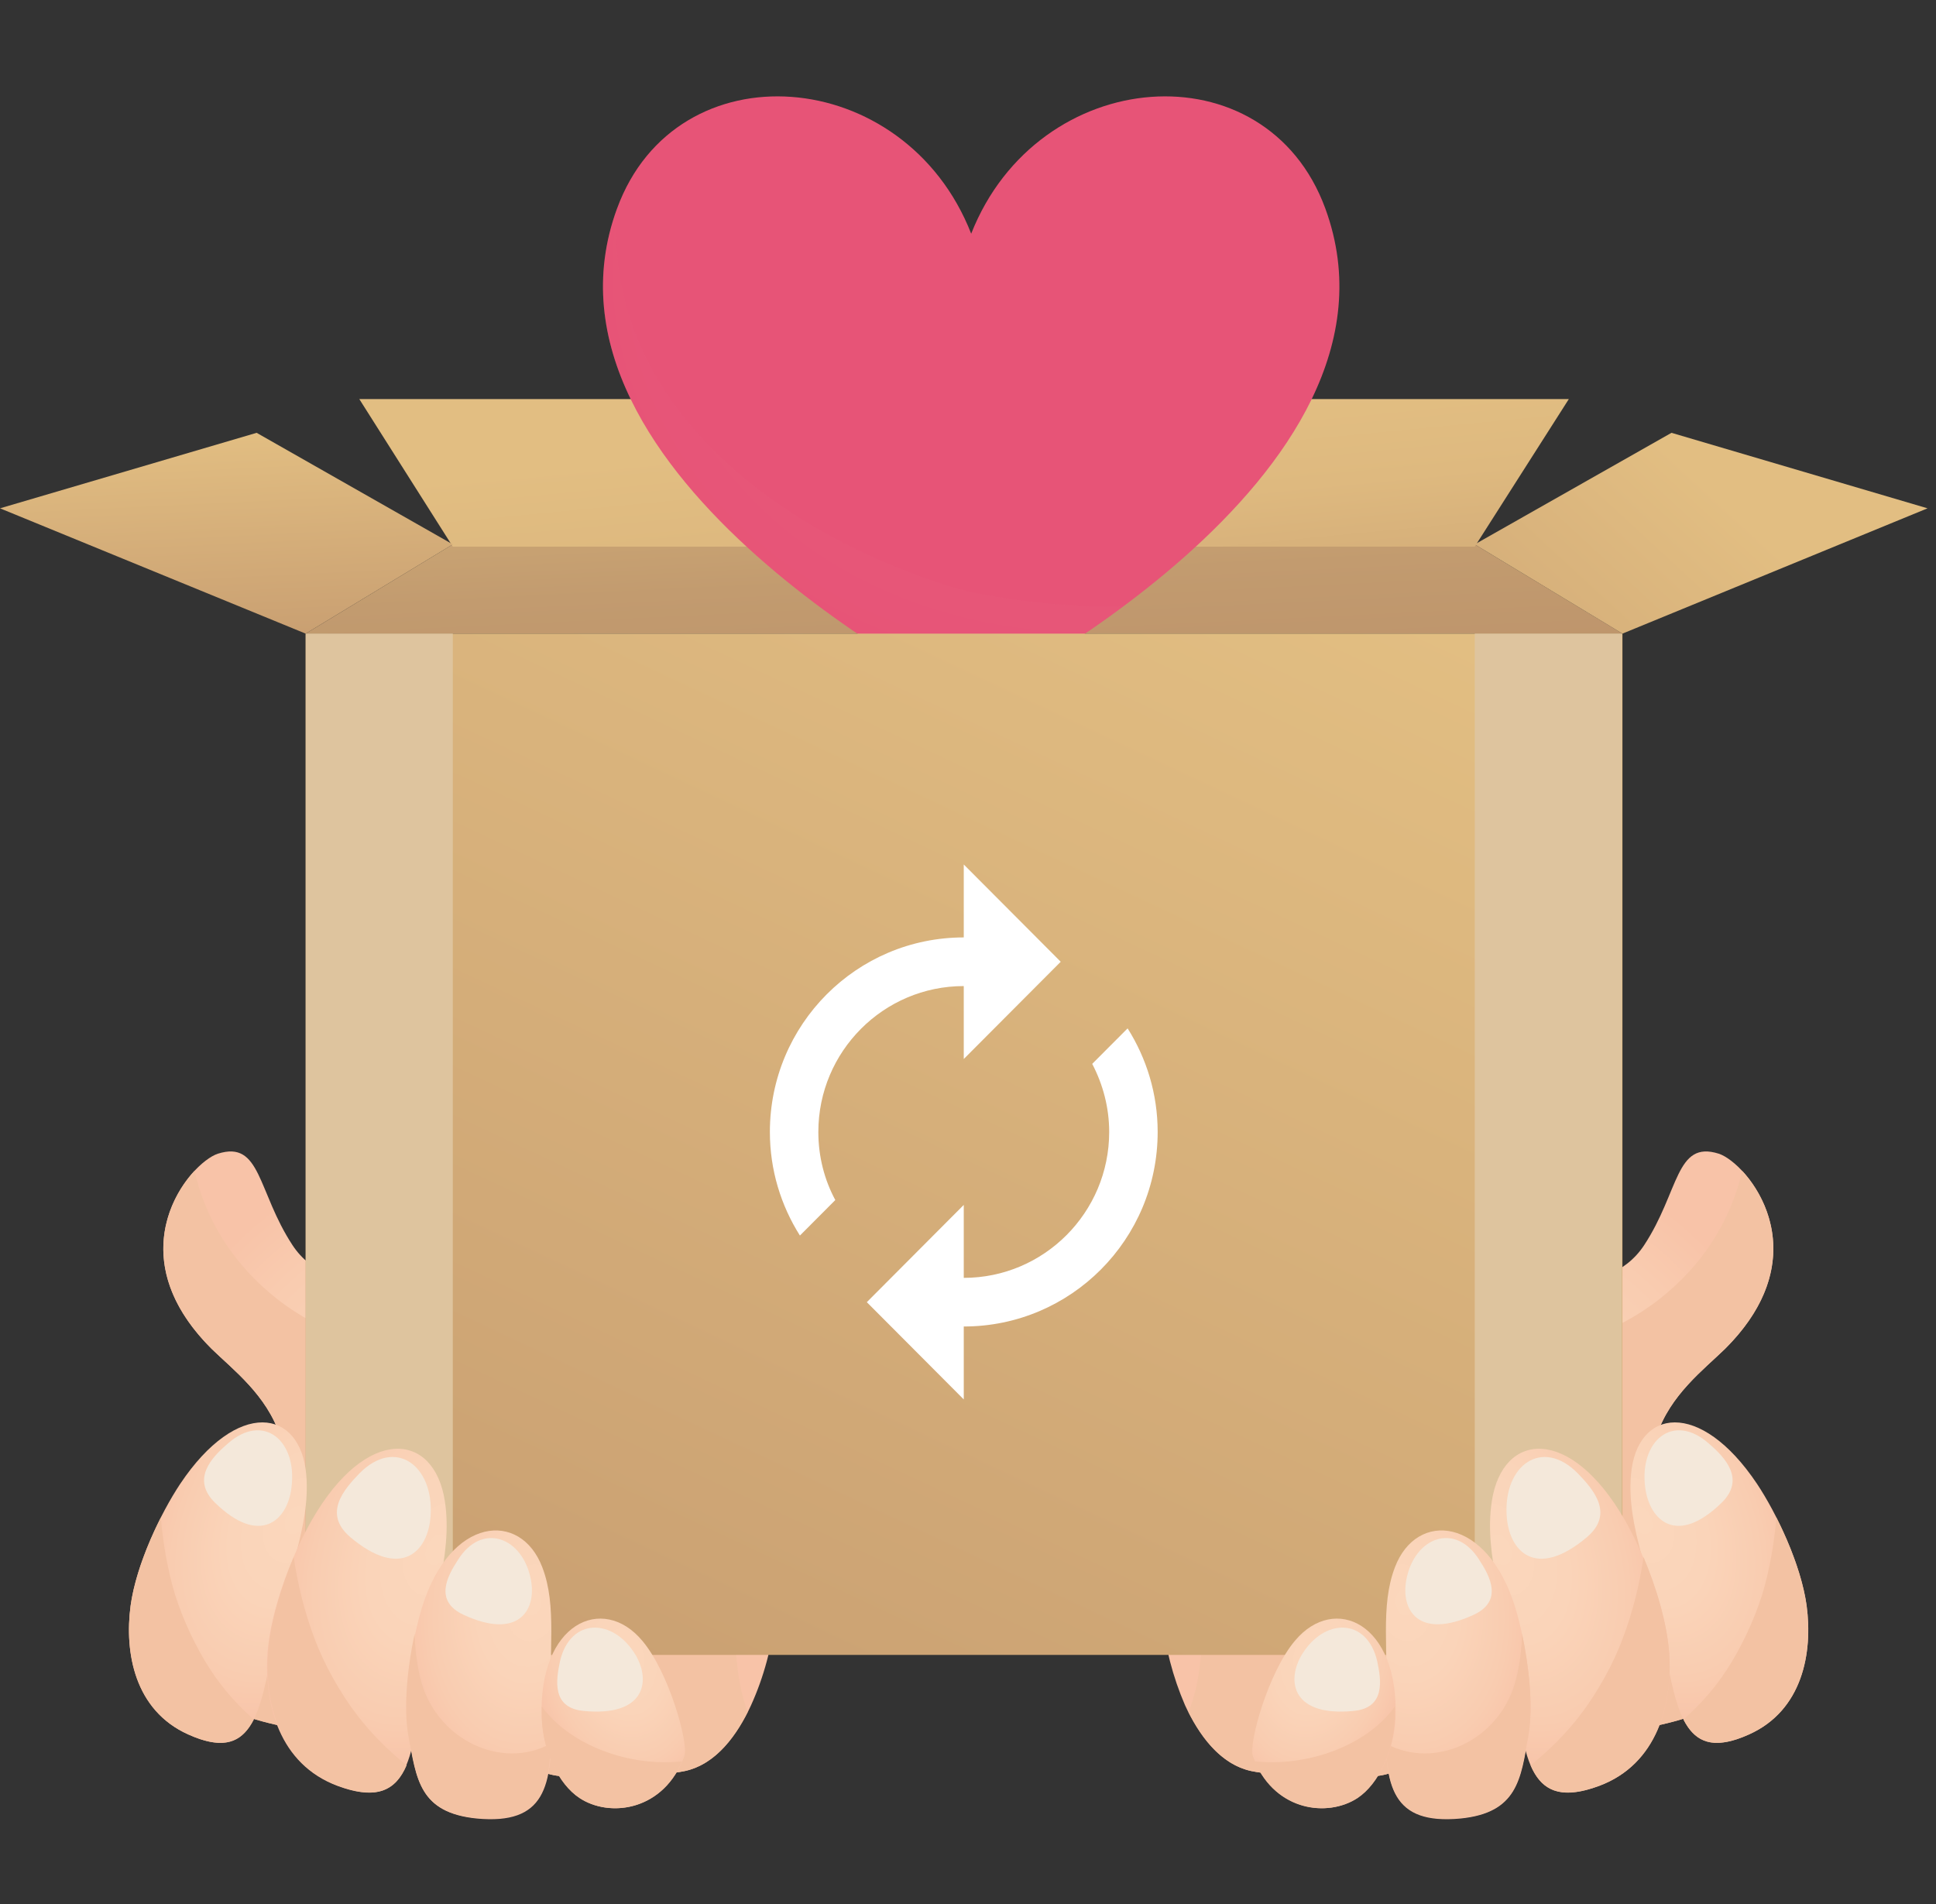 <svg width="122" height="120" viewBox="0 0 122 120" fill="none" xmlns="http://www.w3.org/2000/svg">
<rect x="0" y="0" width="122" height="120" fill="#333333" stroke="none"/>
<path d="M73.527 95.934C74.353 92.075 82.08 83.674 92.645 81.366C95.52 80.753 101.234 82.087 103.606 78.481C105.834 75.092 105.583 71.846 108.314 72.712C110.075 73.289 114.854 78.878 108.709 85.008C107.38 86.306 105.223 87.929 104.397 90.489C109.176 93.229 115.178 99.395 112.95 103.11C107.811 111.692 96.886 107.869 87.65 111.728C86.213 112.341 80.355 111.944 78.846 111.619C76.869 111.187 75.539 109.348 74.677 107.473C73.132 103.903 72.7 99.792 73.527 95.934Z" fill="url(#paint0_radial_4207_6937)"/>
<path d="M75.791 101.883C78.379 99.071 79.672 95.573 80.642 91.931C81.9 90.453 83.446 89.191 85.027 88.217C88.117 86.27 91.46 85.981 95.017 85.477C98.503 85.008 101.773 84.07 104.577 81.871C107.236 79.779 109.033 77.039 109.787 73.793C111.656 75.813 113.489 80.248 108.709 85.008C107.38 86.306 105.223 87.929 104.397 90.489C109.176 93.229 115.178 99.395 112.95 103.109C107.811 111.692 96.886 107.869 87.65 111.728C86.213 112.341 80.355 111.944 78.846 111.619C77.013 111.223 75.755 109.6 74.893 107.905C75.683 105.958 75.719 103.939 75.791 101.883Z" fill="#F3C2A3"/>
<path d="M48.515 95.934C47.689 92.075 39.962 83.674 29.397 81.366C26.522 80.753 20.808 82.087 18.436 78.481C16.208 75.092 16.459 71.846 13.728 72.712C11.967 73.289 7.188 78.878 13.333 85.008C14.663 86.306 16.819 87.929 17.645 90.489C12.866 93.229 6.864 99.395 9.092 103.11C14.231 111.692 25.156 107.869 34.356 111.728C35.794 112.341 41.651 111.944 43.161 111.619C45.137 111.187 46.467 109.348 47.329 107.473C48.947 103.903 49.378 99.792 48.515 95.934Z" fill="url(#paint1_radial_4207_6937)"/>
<path d="M46.251 101.883C43.664 99.071 42.37 95.573 41.4 91.931C40.142 90.453 38.597 89.191 37.015 88.217C33.925 86.27 30.583 85.981 27.025 85.477C23.539 85.008 20.269 84.07 17.466 81.871C14.806 79.779 13.009 77.039 12.255 73.793C10.386 75.813 8.553 80.248 13.333 85.008C14.663 86.306 16.819 87.929 17.645 90.489C12.866 93.229 6.864 99.395 9.092 103.109C14.231 111.692 25.156 107.869 34.356 111.728C35.794 112.341 41.651 111.944 43.161 111.619C44.993 111.223 46.251 109.6 47.114 107.905C46.395 105.958 46.359 103.939 46.251 101.883Z" fill="#F3C2A3"/>
<path d="M92.933 34.309H28.534L19.263 39.934H102.241L92.933 34.309Z" fill="url(#paint2_linear_4207_6937)"/>
<path d="M98.863 25.15H22.641L28.534 34.453H92.933L98.863 25.15Z" fill="url(#paint3_linear_4207_6937)"/>
<path d="M16.172 27.278L0 32.037L19.262 39.934L28.534 34.309L16.172 27.278Z" fill="url(#paint4_linear_4207_6937)"/>
<path d="M105.331 27.278L121.467 32.037L102.24 39.934L92.933 34.309L105.331 27.278Z" fill="url(#paint5_linear_4207_6937)"/>
<path d="M83.518 13.142C79.781 2.938 65.406 4.055 61.201 14.729C57.032 4.055 42.622 2.938 38.884 13.142C32.667 30.126 61.201 44.225 61.201 44.225C61.201 44.225 89.735 30.126 83.518 13.142Z" fill="url(#paint6_radial_4207_6937)"/>
<path opacity="0.2" d="M59.8 36.941C48.551 33.371 38.022 25.15 38.884 13.142C32.667 30.126 61.201 44.225 61.201 44.225C61.201 44.225 65.729 41.989 70.796 38.203C67.957 38.347 62.531 37.807 59.8 36.941Z" fill="url(#paint7_radial_4207_6937)"/>
<path d="M102.241 39.934H19.263V104.3H102.241V39.934Z" fill="url(#paint8_linear_4207_6937)"/>
<path d="M28.534 39.934H19.263V104.3H28.534V39.934Z" fill="#DEC49E"/>
<path d="M102.205 39.934H92.934V104.3H102.205V39.934Z" fill="#DEC49E"/>
<path d="M11.86 109.312C8.482 107.797 7.835 104.155 8.23 101.199C8.589 98.566 10.135 95.357 11.357 93.518C14.95 88.145 18.939 88.758 19.299 92.941C19.586 96.258 17.969 99.432 17.25 103.47C16.388 108.158 15.849 111.115 11.86 109.312Z" fill="url(#paint9_radial_4207_6937)"/>
<path d="M13.261 105.237C12.363 103.867 11.536 102.1 11.033 100.513C10.566 98.963 10.278 97.304 10.135 95.645C9.272 97.34 8.482 99.396 8.23 101.199C7.835 104.155 8.482 107.797 11.86 109.312C14.088 110.321 15.238 109.817 15.992 108.374C14.986 107.473 14.088 106.499 13.261 105.237Z" fill="#F3C2A3"/>
<path d="M13.549 94.708C12.04 93.23 13.333 91.859 14.34 90.994C16.604 88.975 18.76 90.814 18.364 93.77C18.113 95.862 16.352 97.448 13.549 94.708Z" fill="#F4E8DA"/>
<path d="M21.276 112.557C17.574 111.187 16.64 107.365 16.855 104.191C17.071 101.343 18.472 97.845 19.658 95.79C23.072 89.84 27.349 90.201 28.032 94.6C28.571 98.097 27.061 101.595 26.594 105.958C26.019 110.971 25.66 114.18 21.276 112.557Z" fill="url(#paint10_radial_4207_6937)"/>
<path d="M22.498 108.086C21.42 106.679 20.413 104.876 19.802 103.218C19.192 101.595 18.76 99.864 18.509 98.133C17.718 100.008 17.035 102.244 16.892 104.191C16.676 107.364 17.646 111.187 21.312 112.557C23.756 113.458 24.942 112.845 25.624 111.259C24.51 110.357 23.468 109.348 22.498 108.086Z" fill="#F3C2A3"/>
<path d="M22.067 96.871C20.341 95.393 21.671 93.879 22.642 92.869C24.905 90.561 27.349 92.364 27.134 95.537C26.99 97.809 25.265 99.576 22.067 96.871Z" fill="#F4E8DA"/>
<path d="M30.044 114.612C26.45 114.252 26.234 112.124 25.767 109.42C25.336 107.004 25.983 103.29 26.594 101.307C28.355 95.573 32.811 95.177 34.176 98.782C35.111 101.234 34.572 103.939 34.715 108.266C34.859 112.665 34.32 115.009 30.044 114.612Z" fill="url(#paint11_radial_4207_6937)"/>
<path d="M26.594 106.138C26.306 105.201 26.163 104.119 26.127 102.965C25.696 104.985 25.408 107.545 25.732 109.384C26.235 112.088 26.414 114.252 30.008 114.576C33.709 114.937 34.608 113.206 34.716 109.889C31.589 111.583 27.636 109.636 26.594 106.138Z" fill="#F3C2A3"/>
<path d="M29.218 101.775C27.349 100.91 28.175 99.359 28.858 98.314C30.367 95.898 32.955 96.871 33.458 99.576C33.817 101.487 32.667 103.362 29.218 101.775Z" fill="#F4E8DA"/>
<path d="M36.513 113.314C35.183 112.413 34.249 110.358 34.141 108.302C33.889 102.28 37.986 100.441 40.466 103.398C42.155 105.381 43.413 109.889 43.125 110.682C41.867 114.144 38.417 114.576 36.513 113.314Z" fill="url(#paint12_radial_4207_6937)"/>
<path d="M34.141 107.545C34.141 107.797 34.141 108.05 34.141 108.302C34.212 110.357 35.183 112.449 36.513 113.314C38.345 114.54 41.615 114.18 42.981 111.007C39.711 111.367 35.938 110.033 34.141 107.545Z" fill="#F3C2A3"/>
<path d="M36.8 107.833C34.752 107.653 35.039 105.886 35.291 104.696C35.938 101.92 38.669 101.956 40.071 104.336C41.041 106.03 40.574 108.194 36.8 107.833Z" fill="#F4E8DA"/>
<path d="M110.218 109.312C113.596 107.797 114.243 104.156 113.848 101.199C113.488 98.566 111.943 95.357 110.721 93.518C107.127 88.145 103.138 88.758 102.779 92.941C102.491 96.259 104.109 99.432 104.827 103.47C105.69 108.158 106.229 111.115 110.218 109.312Z" fill="url(#paint13_radial_4207_6937)"/>
<path d="M108.816 105.237C109.715 103.867 110.541 102.1 111.044 100.513C111.511 98.963 111.799 97.304 111.943 95.645C112.805 97.34 113.596 99.396 113.847 101.199C114.243 104.155 113.596 107.797 110.218 109.312C107.99 110.322 106.84 109.817 106.085 108.374C107.091 107.473 107.99 106.499 108.816 105.237Z" fill="#F3C2A3"/>
<path d="M108.493 94.708C110.002 93.23 108.708 91.859 107.702 90.994C105.438 88.975 103.282 90.814 103.677 93.77C103.965 95.862 105.689 97.448 108.493 94.708Z" fill="#F4E8DA"/>
<path d="M100.767 112.557C104.469 111.187 105.403 107.365 105.188 104.191C104.972 101.343 103.57 97.845 102.385 95.79C98.971 89.84 94.694 90.201 94.011 94.6C93.472 98.097 94.981 101.595 95.449 105.958C96.024 110.971 96.419 114.18 100.767 112.557Z" fill="url(#paint14_radial_4207_6937)"/>
<path d="M99.582 108.086C100.66 106.679 101.666 104.876 102.277 103.218C102.888 101.595 103.319 99.864 103.571 98.133C104.361 100.008 105.044 102.244 105.188 104.191C105.403 107.364 104.433 111.187 100.768 112.557C98.324 113.458 97.138 112.845 96.455 111.259C97.569 110.357 98.611 109.348 99.582 108.086Z" fill="#F3C2A3"/>
<path d="M100.013 96.871C101.738 95.393 100.408 93.879 99.438 92.869C97.174 90.561 94.73 92.364 94.946 95.537C95.09 97.809 96.815 99.576 100.013 96.871Z" fill="#F4E8DA"/>
<path d="M92.034 114.612C95.628 114.252 95.843 112.124 96.311 109.42C96.742 107.004 96.095 103.29 95.484 101.307C93.723 95.573 89.267 95.177 87.901 98.782C86.967 101.234 87.506 103.939 87.362 108.266C87.183 112.665 87.758 115.009 92.034 114.612Z" fill="url(#paint15_radial_4207_6937)"/>
<path d="M95.448 106.138C95.735 105.201 95.879 104.119 95.915 102.965C96.346 104.985 96.634 107.545 96.31 109.384C95.807 112.088 95.628 114.252 92.034 114.576C88.332 114.937 87.434 113.206 87.326 109.889C90.489 111.583 94.406 109.636 95.448 106.138Z" fill="#F3C2A3"/>
<path d="M92.86 101.775C94.729 100.91 93.902 99.359 93.219 98.314C91.71 95.898 89.123 96.871 88.62 99.576C88.26 101.487 89.41 103.362 92.86 101.775Z" fill="#F4E8DA"/>
<path d="M85.566 113.314C86.895 112.413 87.83 110.358 87.937 108.302C88.189 102.28 84.092 100.441 81.612 103.398C79.924 105.381 78.666 109.889 78.953 110.682C80.211 114.144 83.661 114.576 85.566 113.314Z" fill="url(#paint16_radial_4207_6937)"/>
<path d="M87.901 107.545C87.901 107.797 87.901 108.05 87.901 108.302C87.829 110.357 86.859 112.449 85.529 113.314C83.696 114.54 80.426 114.18 79.061 111.007C82.367 111.367 86.14 110.033 87.901 107.545Z" fill="#F3C2A3"/>
<path d="M85.278 107.833C87.326 107.653 87.038 105.886 86.787 104.696C86.14 101.92 83.409 101.956 82.007 104.336C81.037 106.03 81.504 108.194 85.278 107.833Z" fill="#F4E8DA"/>
<g clip-path="url(#clip0_4207_6937)">
<path d="M60.733 62.147V66.744L66.843 60.614L60.733 54.484V59.081C53.983 59.081 48.515 64.568 48.515 71.342C48.515 73.748 49.217 75.985 50.408 77.87L52.638 75.633C51.951 74.361 51.569 72.889 51.569 71.342C51.569 66.269 55.678 62.147 60.733 62.147ZM71.058 64.813L68.828 67.05C69.5 68.338 69.897 69.794 69.897 71.342C69.897 76.414 65.789 80.537 60.733 80.537V75.939L54.624 82.069L60.733 88.199V83.602C67.484 83.602 72.952 78.115 72.952 71.342C72.952 68.936 72.249 66.698 71.058 64.813Z" fill="white"/>
</g>
<defs>
<radialGradient id="paint0_radial_4207_6937" cx="0" cy="0" r="1" gradientUnits="userSpaceOnUse" gradientTransform="translate(93.294 92.317) rotate(180) scale(19.92 19.988)">
<stop stop-color="#FBD7BC"/>
<stop offset="0.408" stop-color="#FAD4B9"/>
<stop offset="0.769" stop-color="#F9CCB0"/>
<stop offset="1" stop-color="#F8C3A8"/>
</radialGradient>
<radialGradient id="paint1_radial_4207_6937" cx="0" cy="0" r="1" gradientUnits="userSpaceOnUse" gradientTransform="translate(28.776 92.317) scale(19.92 19.988)">
<stop stop-color="#FBD7BC"/>
<stop offset="0.408" stop-color="#FAD4B9"/>
<stop offset="0.769" stop-color="#F9CCB0"/>
<stop offset="1" stop-color="#F8C3A8"/>
</radialGradient>
<linearGradient id="paint2_linear_4207_6937" x1="60.858" y1="42.434" x2="59.999" y2="24.604" gradientUnits="userSpaceOnUse">
<stop stop-color="#BE956C"/>
<stop offset="0.334" stop-color="#C29B6F"/>
<stop offset="0.781" stop-color="#CFAB77"/>
<stop offset="1" stop-color="#D8B57C"/>
</linearGradient>
<linearGradient id="paint3_linear_4207_6937" x1="61.188" y1="44.029" x2="59.544" y2="27.019" gradientUnits="userSpaceOnUse">
<stop stop-color="#C89E71"/>
<stop offset="0.275" stop-color="#D3AC78"/>
<stop offset="0.665" stop-color="#DEB97F"/>
<stop offset="1" stop-color="#E2BE82"/>
</linearGradient>
<linearGradient id="paint4_linear_4207_6937" x1="14.635" y1="40.861" x2="13.978" y2="27.227" gradientUnits="userSpaceOnUse">
<stop stop-color="#C89E71"/>
<stop offset="1" stop-color="#E2BE82"/>
</linearGradient>
<linearGradient id="paint5_linear_4207_6937" x1="88.727" y1="53.351" x2="108.775" y2="31.618" gradientUnits="userSpaceOnUse">
<stop stop-color="#C89E71"/>
<stop offset="1" stop-color="#E2BE82"/>
</linearGradient>
<radialGradient id="paint6_radial_4207_6937" cx="0" cy="0" r="1" gradientUnits="userSpaceOnUse" gradientTransform="translate(68.36 12.989) scale(36.359 30.652)">
<stop offset="1" stop-color="#E75477"/>
</radialGradient>
<radialGradient id="paint7_radial_4207_6937" cx="0" cy="0" r="1" gradientUnits="userSpaceOnUse" gradientTransform="translate(68.36 17.031) scale(31.686 26.713)">
<stop stop-color="#ED99B0"/>
<stop offset="0.198" stop-color="#EC8AA2"/>
<stop offset="0.726" stop-color="#E86482"/>
<stop offset="1" stop-color="#E75477"/>
</radialGradient>
<linearGradient id="paint8_linear_4207_6937" x1="40.904" y1="114.612" x2="78.91" y2="33.766" gradientUnits="userSpaceOnUse">
<stop stop-color="#C89E71"/>
<stop offset="1" stop-color="#E2BE82"/>
</linearGradient>
<radialGradient id="paint9_radial_4207_6937" cx="0" cy="0" r="1" gradientUnits="userSpaceOnUse" gradientTransform="translate(18.63 95.79) rotate(-64.463) scale(13.834 9.12)">
<stop stop-color="#FBD7BC"/>
<stop offset="0.408" stop-color="#FAD4B9"/>
<stop offset="0.769" stop-color="#F9CCB0"/>
<stop offset="1" stop-color="#F8C3A8"/>
</radialGradient>
<radialGradient id="paint10_radial_4207_6937" cx="0" cy="0" r="1" gradientUnits="userSpaceOnUse" gradientTransform="translate(27.529 97.671) rotate(-68.293) scale(14.739 9.714)">
<stop stop-color="#FBD7BC"/>
<stop offset="0.408" stop-color="#FAD4B9"/>
<stop offset="0.769" stop-color="#F9CCB0"/>
<stop offset="1" stop-color="#F8C3A8"/>
</radialGradient>
<radialGradient id="paint11_radial_4207_6937" cx="0" cy="0" r="1" gradientUnits="userSpaceOnUse" gradientTransform="translate(33.548 101.001) rotate(-81.499) scale(11.947 8.327)">
<stop stop-color="#FBD7BC"/>
<stop offset="0.408" stop-color="#FAD4B9"/>
<stop offset="0.769" stop-color="#F9CCB0"/>
<stop offset="1" stop-color="#F8C3A8"/>
</radialGradient>
<radialGradient id="paint12_radial_4207_6937" cx="0" cy="0" r="1" gradientUnits="userSpaceOnUse" gradientTransform="translate(39.309 104.396) rotate(-100.903) scale(8.709 6.071)">
<stop stop-color="#FBD7BC"/>
<stop offset="0.408" stop-color="#FAD4B9"/>
<stop offset="0.769" stop-color="#F9CCB0"/>
<stop offset="1" stop-color="#F8C3A8"/>
</radialGradient>
<radialGradient id="paint13_radial_4207_6937" cx="0" cy="0" r="1" gradientUnits="userSpaceOnUse" gradientTransform="translate(103.442 95.788) rotate(-115.537) scale(13.834 9.12)">
<stop stop-color="#FBD7BC"/>
<stop offset="0.408" stop-color="#FAD4B9"/>
<stop offset="0.769" stop-color="#F9CCB0"/>
<stop offset="1" stop-color="#F8C3A8"/>
</radialGradient>
<radialGradient id="paint14_radial_4207_6937" cx="0" cy="0" r="1" gradientUnits="userSpaceOnUse" gradientTransform="translate(94.538 97.67) rotate(-111.707) scale(14.739 9.714)">
<stop stop-color="#FBD7BC"/>
<stop offset="0.408" stop-color="#FAD4B9"/>
<stop offset="0.769" stop-color="#F9CCB0"/>
<stop offset="1" stop-color="#F8C3A8"/>
</radialGradient>
<radialGradient id="paint15_radial_4207_6937" cx="0" cy="0" r="1" gradientUnits="userSpaceOnUse" gradientTransform="translate(88.516 100.999) rotate(-98.501) scale(11.947 8.327)">
<stop stop-color="#FBD7BC"/>
<stop offset="0.408" stop-color="#FAD4B9"/>
<stop offset="0.769" stop-color="#F9CCB0"/>
<stop offset="1" stop-color="#F8C3A8"/>
</radialGradient>
<radialGradient id="paint16_radial_4207_6937" cx="0" cy="0" r="1" gradientUnits="userSpaceOnUse" gradientTransform="translate(82.765 104.395) rotate(-79.097) scale(8.709 6.071)">
<stop stop-color="#FBD7BC"/>
<stop offset="0.408" stop-color="#FAD4B9"/>
<stop offset="0.769" stop-color="#F9CCB0"/>
<stop offset="1" stop-color="#F8C3A8"/>
</radialGradient>
<clipPath id="clip0_4207_6937">
<rect width="36.656" height="36.78" fill="white" transform="translate(42.405 52.951)"/>
</clipPath>
</defs>
</svg>
